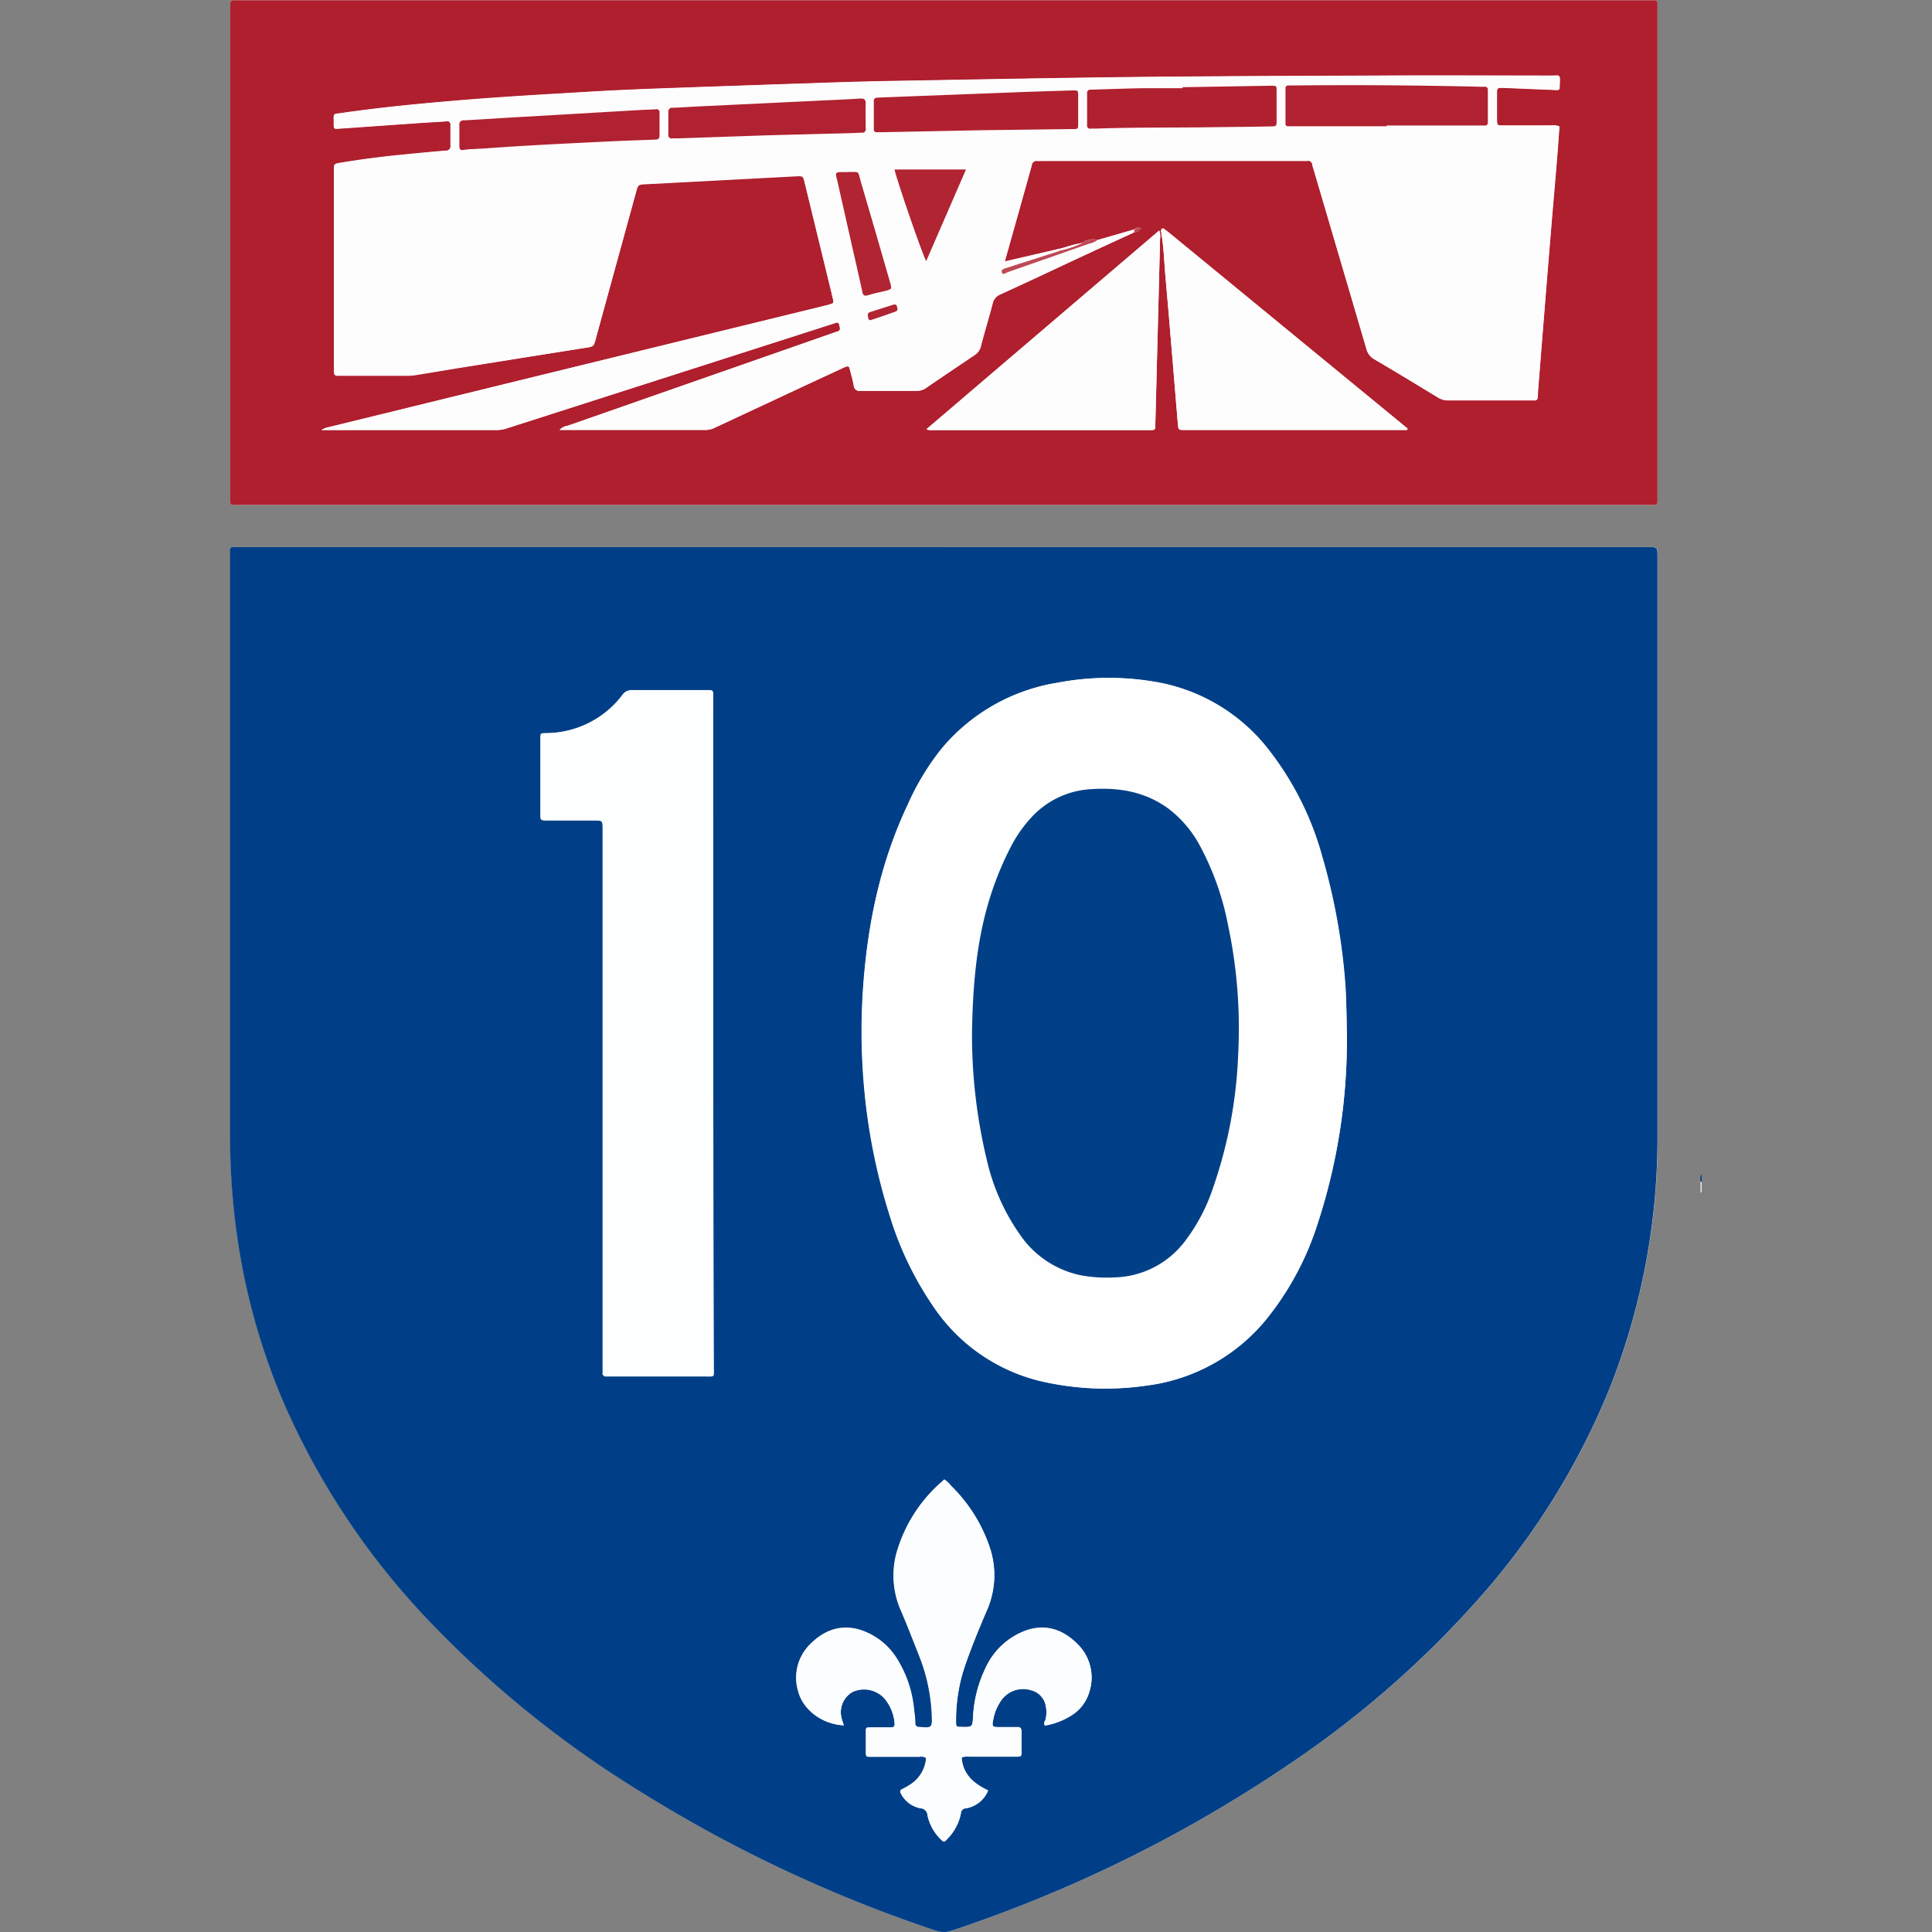 <svg id="Calque_1" data-name="Calque 1" xmlns="http://www.w3.org/2000/svg" viewBox="0 0 350 350"><rect x="0" y="0" width="350" height="350" fill="#808080" stroke="none"/><defs><style>.cls-1{fill:#fcfcfd;}.cls-2{fill:#014087;}.cls-3{fill:#003f87;}.cls-4{fill:#af1f2e;}.cls-5{fill:#fefefe;}.cls-6{fill:#fdfefe;}.cls-7{fill:#fcfdfe;}.cls-8{fill:#fefdfd;}.cls-9{fill:#be4955;}.cls-10{fill:#b02231;}.cls-11{fill:#b02130;}.cls-12{fill:#b12432;}</style></defs><title>Icons_Hikster_2_colors_V2</title><path class="cls-1" d="M308.08,216l0-2c0,0.11.09,0.13,0.18,0.07V216h-0.21Z"/><path class="cls-2" d="M308.29,214.07c-0.09.06-.15,0-0.18-0.07a1.43,1.43,0,0,1,.18-1.31v1.38Z"/><path class="cls-1" d="M171,99.1H43.66c-0.41,0-.83,0-1.24,0a0.57,0.57,0,0,0-.7.72c0,0.23,0,.46,0,0.69q0,52.55,0,105.11a128.85,128.85,0,0,0,1.38,19.07,119.38,119.38,0,0,0,8.44,29.68,135.55,135.55,0,0,0,27,40.09,190.57,190.57,0,0,0,37.21,29.92,250.38,250.38,0,0,0,53.81,25.36,4.27,4.27,0,0,0,2.9,0,248.08,248.08,0,0,0,61.06-30.1,179.9,179.9,0,0,0,33.87-29.44,132.59,132.59,0,0,0,24.11-38.38,123.19,123.19,0,0,0,8.8-46.63q0-52.14,0-104.28c0-1.82,0-1.82-1.82-1.82H171Zm0-7.64H298.57c1.93,0,1.7.23,1.7-1.66q0-44,0-88c0-2,.26-1.75-1.75-1.75H43.42c-1.88,0-1.7-.27-1.7,1.67q0,44,0,88c0,2-.25,1.74,1.75,1.74H171Z"/><path class="cls-3" d="M171,99.1H298.45c1.82,0,1.82,0,1.82,1.82q0,52.14,0,104.28a123.19,123.19,0,0,1-8.8,46.63,132.59,132.59,0,0,1-24.11,38.38,179.9,179.9,0,0,1-33.87,29.44,248.08,248.08,0,0,1-61.06,30.1,4.27,4.27,0,0,1-2.9,0,250.38,250.38,0,0,1-53.81-25.36A190.57,190.57,0,0,1,78.5,294.46a135.55,135.55,0,0,1-27-40.09,119.38,119.38,0,0,1-8.44-29.68,128.85,128.85,0,0,1-1.38-19.07q0-52.55,0-105.11c0-.23,0-0.46,0-0.69a0.57,0.57,0,0,1,.7-0.72c0.41,0,.82,0,1.24,0H171Zm73,88.68c-0.06-3-.08-5.83-0.27-8.63a112.36,112.36,0,0,0-4.23-23.93,55.08,55.08,0,0,0-9.32-18.87,33,33,0,0,0-19.73-12.58,49.52,49.52,0,0,0-19-.05,34.37,34.37,0,0,0-20.92,11.95,46.09,46.09,0,0,0-6.1,10.1c-4.78,10.13-7.11,20.88-8,32a114,114,0,0,0,.2,20.35,109.1,109.1,0,0,0,4.56,22.19,60,60,0,0,0,7.91,16.42,32.54,32.54,0,0,0,20.9,13.81,51.53,51.53,0,0,0,17.63.49,33.4,33.4,0,0,0,21.73-12,53.16,53.16,0,0,0,9.27-17.22A106.9,106.9,0,0,0,244,187.79Zm-114.79-.5q0-30.44,0-60.88c0-1.43.11-1.34-1.34-1.34-4.45,0-8.89,0-13.34,0a2,2,0,0,0-1.71.85A17.41,17.41,0,0,1,99,132.85c-1,0-1,0-1,1.09q0,6.82,0,13.64c0,1,0,1.06,1.07,1.06,2.8,0,5.59,0,8.39,0,1.82,0,1.82,0,1.82,1.81q0,48.48,0,97c0,0.41,0,.83,0,1.24a0.54,0.54,0,0,0,.63.68c0.32,0,.64,0,1,0h16.77c1.91,0,1.65.21,1.65-1.71Q129.22,217.45,129.22,187.29Zm23.65,125.27c-0.14-.44-0.29-0.86-0.39-1.3a4.24,4.24,0,0,1,1.93-4.74,5,5,0,0,1,5.8,1.11,8,8,0,0,1,1.87,4.5c0.07,0.63-.17.82-0.76,0.8-1.15,0-2.29,0-3.44,0s-1,0-1,1q0,1.65,0,3.31c0,1,0,1,1,1h8.66a1.77,1.77,0,0,1,1.25.2A6.26,6.26,0,0,1,165,323.2a14.32,14.32,0,0,1-1.54.89,0.47,0.47,0,0,0-.25.76,5,5,0,0,0,3.48,2.67,1.37,1.37,0,0,1,1.35,1.34,8.53,8.53,0,0,0,2.18,4.08c0.79,0.87.79,0.86,1.55,0a9,9,0,0,0,2.31-4.47,0.94,0.94,0,0,1,.93-0.93,5.26,5.26,0,0,0,4-3.21c-2.64-1.25-4.6-2.95-4.8-6a3.22,3.22,0,0,1,1.46-.15h8.39c1,0,1,0,1-1,0-1.15,0-2.3,0-3.44,0-.64-0.15-0.91-0.84-0.88-1.1,0-2.2,0-3.3,0s-1.25-.11-1-1.27a8.81,8.81,0,0,1,1.36-3.43,4.84,4.84,0,0,1,5.55-2,3.54,3.54,0,0,1,2.63,2.88,5.34,5.34,0,0,1-.09,2.59,0.84,0.84,0,0,0-.08.93,13.07,13.07,0,0,0,4.69-1.76,7.5,7.5,0,0,0,3.38-4.37,8.47,8.47,0,0,0-2.28-8.74c-2.61-2.55-5.73-3.59-9.32-2.3a12.91,12.91,0,0,0-7.23,6.79,22.9,22.9,0,0,0-2.24,8.74c-0.14,1.95-.11,1.95-2.09,1.9-1,0-1,0-1-1.11a30.44,30.44,0,0,1,1.63-10c1.18-3.43,2.55-6.78,4-10.11a15.81,15.81,0,0,0,.35-11.67,28.11,28.11,0,0,0-6.9-10.8,4.54,4.54,0,0,0-1.21-1.13c-0.73.68-1.43,1.27-2.06,1.93a26.65,26.65,0,0,0-6.27,10.39,15.62,15.62,0,0,0,.43,11.16c1.2,2.78,2.28,5.6,3.4,8.42a32.56,32.56,0,0,1,2.28,10.72c0.1,2.36,0,2.44-2.37,2.21a0.59,0.59,0,0,1-.65-0.66c0-.82-0.12-1.65-0.22-2.47a21,21,0,0,0-3.07-9.18,12.23,12.23,0,0,0-6.53-5.22c-3.51-1.14-6.54-.09-9.07,2.38a8.44,8.44,0,0,0-2.3,8.61C145.46,309.79,149,312.39,152.86,312.56Z"/><path class="cls-4" d="M171,91.46H43.47c-2,0-1.75.3-1.75-1.74q0-44,0-88c0-1.94-.19-1.67,1.7-1.67h255.1c2,0,1.75-.25,1.75,1.75q0,44,0,88c0,1.89.23,1.66-1.7,1.66H171ZM196.09,44a38.5,38.5,0,0,0-3.87,1L182,47.35c1.68-6,3.3-11.69,4.89-17.43a0.85,0.85,0,0,1,1-.8,5.73,5.73,0,0,0,.69,0h47.44c0.23,0,.46,0,0.69,0a0.76,0.76,0,0,1,1,.69,6.56,6.56,0,0,0,.22.79q4.8,16.29,9.59,32.59A2.92,2.92,0,0,0,249,65.07c3.84,2.25,7.63,4.56,11.43,6.87a3.52,3.52,0,0,0,1.93.56c5,0,9.9,0,14.85,0H278a0.49,0.49,0,0,0,.53-0.5c0-.32,0-0.64.06-1q0.59-7.41,1.18-14.82,0.65-8.1,1.32-16.19c0.32-3.93.66-7.87,1-11.8,0.15-1.78.26-3.56,0.39-5.3a3.06,3.06,0,0,0-1.59-.18c-2.89,0-5.78,0-8.66,0-1,0-1,0-1.06-1.08q0-2.34,0-4.68c0-1.09,0-1.11,1.16-1.07l9.2,0.38c1,0,1,0,1-.94,0.1-2,.09-1.64-1.55-1.64-10.36,0-20.72-.08-31.08,0-14.71.06-29.43,0.1-44.14,0.26s-29.24.46-43.86,0.71q-6.26.11-12.51,0.33-14.5.49-29,1c-4.4.16-8.79,0.34-13.18,0.6-8.83.52-17.66,1-26.47,1.79-6.25.54-12.5,1.17-18.71,2.07-1.84.27-1.55-.06-1.59,1.82,0,1.14,0,1.13,1.14,1l14.26-1c1.65-.11,3.29-0.19,4.94-0.31a0.63,0.63,0,0,1,.81.75c0,1.19,0,2.39,0,3.58a0.81,0.81,0,0,1-.89,1c-2.56.2-5.11,0.46-7.66,0.71q-5.68.54-11.31,1.47c-1.23.2-1.24,0.23-1.24,1.32q0,18,0,36.09c0,1.13,0,1.14,1.13,1.15q6.05,0,12.1,0a11.54,11.54,0,0,0,1.78-.16c2.53-.41,5.06-0.84,7.59-1.25L106.18,63c1.38-.22,1.38-0.24,1.77-1.62L108,61.1l7.21-26.26c0.38-1.37.38-1.38,1.84-1.46l8.24-.43,18.94-1c1.24-.07,1.25,0,1.53,1.14L149.6,48.8c0.42,1.74.85,3.47,1.26,5.21,0.22,0.92.2,0.92-.75,1.19l-0.4.11L107.83,65.56,59.54,77.38a3.42,3.42,0,0,0-1.29.52H90.09A6,6,0,0,0,92,77.54L132.38,64.6l18.7-6c0.38-.12.82-0.4,0.95,0.29,0.09,0.47.37,1-.42,1.2a7.39,7.39,0,0,0-.78.27l-48,16.78a2.37,2.37,0,0,0-1.47.76c8.91,0,17.71,0,26.51,0a3.9,3.9,0,0,0,1.7-.45L147.66,69l5.1-2.38c1-.46,1-0.45,1.26.56s0.48,1.77.64,2.67a1,1,0,0,0,1.19.94c3.44,0,6.88,0,10.31,0a2.74,2.74,0,0,0,1.64-.55c2.91-2,5.83-4,8.77-5.94a2.58,2.58,0,0,0,1.12-1.63c0.68-2.57,1.45-5.12,2.13-7.69a2.29,2.29,0,0,1,1.41-1.67c5.12-2.34,10.22-4.75,15.33-7.13,2.95-1.37,5.9-2.72,8.85-4.08a1.67,1.67,0,0,0,1.29-.71,1,1,0,0,0-1.21.16l-6.69,1.93A3,3,0,0,0,196.09,44Zm58.8,33.92,0.11-.27L212.08,42.39c-0.42-.35-0.87-0.67-1.3-1l-0.13,0-0.09,0a0.66,0.66,0,0,0-.2.65c0.47,2.63.53,5.29,0.77,7.94,0.79,8.91,1.5,17.83,2.25,26.74,0.1,1.17.09,1.17,1.28,1.18h40.24ZM210,41.76l-42.16,36a2.35,2.35,0,0,0,.46.16h40c1,0,1,0,1-1.14q0.43-16.79.86-33.59A2.61,2.61,0,0,0,210,41.76Z"/><path class="cls-5" d="M244,187.79a106.9,106.9,0,0,1-5.32,34A53.16,53.16,0,0,1,229.42,239a33.4,33.4,0,0,1-21.73,12,51.53,51.53,0,0,1-17.63-.49,32.54,32.54,0,0,1-20.9-13.81,60,60,0,0,1-7.91-16.42,109.1,109.1,0,0,1-4.56-22.19,114,114,0,0,1-.2-20.35c0.84-11.11,3.17-21.86,8-32a46.09,46.09,0,0,1,6.1-10.1,34.37,34.37,0,0,1,20.92-11.95,49.52,49.52,0,0,1,19,.05,33,33,0,0,1,19.73,12.58,55.08,55.08,0,0,1,9.32,18.87,112.36,112.36,0,0,1,4.23,23.93C243.92,182,243.95,184.75,244,187.79Zm-67.91-.84a96.71,96.71,0,0,0,2.68,23.27,38.41,38.41,0,0,0,6,13.5A17.68,17.68,0,0,0,195.54,231a25.38,25.38,0,0,0,6.15.44,16.53,16.53,0,0,0,13-6.62,32.88,32.88,0,0,0,4.76-8.8,83,83,0,0,0,4.85-25.44,89.8,89.8,0,0,0-1.84-23,50.51,50.51,0,0,0-5-14.22,20.69,20.69,0,0,0-5.92-7c-4.15-3-8.87-3.78-13.84-3.45a15.85,15.85,0,0,0-11,5.26,23.81,23.81,0,0,0-3.6,5.19,57.31,57.31,0,0,0-4.38,11.26C176.72,172.07,176.22,179.67,176.09,186.95Z"/><path class="cls-6" d="M129.22,187.29q0,30.16,0,60.32c0,1.91.25,1.7-1.65,1.71H110.79c-0.32,0-.64,0-1,0a0.54,0.54,0,0,1-.63-0.68c0-.41,0-0.83,0-1.24q0-48.48,0-97c0-1.81,0-1.81-1.82-1.81-2.8,0-5.59,0-8.39,0-1.05,0-1.07,0-1.07-1.06q0-6.82,0-13.64c0-1.06,0-1.08,1-1.09a17.41,17.41,0,0,0,13.88-6.94,2,2,0,0,1,1.71-.85c4.44,0,8.89,0,13.34,0,1.45,0,1.34-.09,1.34,1.34Q129.22,156.85,129.22,187.29Z"/><path class="cls-7" d="M152.86,312.56c-3.83-.18-7.4-2.77-8.28-6.16a8.44,8.44,0,0,1,2.3-8.61c2.53-2.47,5.56-3.52,9.07-2.38a12.23,12.23,0,0,1,6.53,5.22,21,21,0,0,1,3.07,9.18c0.1,0.82.17,1.64,0.22,2.47a0.59,0.59,0,0,0,.65.66c2.37,0.22,2.47.14,2.37-2.21A32.56,32.56,0,0,0,166.51,300c-1.11-2.81-2.2-5.64-3.4-8.42a15.62,15.62,0,0,1-.43-11.16A26.65,26.65,0,0,1,169,270c0.63-.67,1.33-1.26,2.06-1.93a4.54,4.54,0,0,1,1.21,1.13,28.11,28.11,0,0,1,6.9,10.8,15.81,15.81,0,0,1-.35,11.67c-1.43,3.32-2.81,6.68-4,10.11a30.44,30.44,0,0,0-1.63,10c0,1.08,0,1.08,1,1.11,2,0.05,2,0,2.09-1.9a22.9,22.9,0,0,1,2.24-8.74,12.91,12.91,0,0,1,7.23-6.79c3.6-1.29,6.72-.25,9.32,2.3a8.47,8.47,0,0,1,2.28,8.74,7.5,7.5,0,0,1-3.38,4.37,13.07,13.07,0,0,1-4.69,1.76,0.84,0.84,0,0,1,.08-0.93,5.34,5.34,0,0,0,.09-2.59,3.54,3.54,0,0,0-2.63-2.88,4.84,4.84,0,0,0-5.55,2,8.81,8.81,0,0,0-1.36,3.43c-0.22,1.17-.13,1.26,1,1.27s2.2,0,3.3,0c0.69,0,.86.25,0.84,0.88,0,1.15,0,2.3,0,3.44,0,0.94,0,1-1,1h-8.39a3.22,3.22,0,0,0-1.46.15c0.19,3.07,2.16,4.77,4.8,6a5.26,5.26,0,0,1-4,3.21,0.94,0.94,0,0,0-.93.93,9,9,0,0,1-2.31,4.47c-0.76.82-.76,0.83-1.55,0a8.53,8.53,0,0,1-2.18-4.08,1.37,1.37,0,0,0-1.35-1.34,5,5,0,0,1-3.48-2.67,0.47,0.47,0,0,1,.25-0.76,14.32,14.32,0,0,0,1.54-.89,6.26,6.26,0,0,0,2.78-4.79,1.77,1.77,0,0,0-1.25-.2h-8.66c-1,0-1,0-1-1s0-2.2,0-3.31c0-.94,0-1,1-1s2.29,0,3.44,0c0.59,0,.83-0.17.76-0.8a8,8,0,0,0-1.87-4.5,5,5,0,0,0-5.8-1.11,4.24,4.24,0,0,0-1.93,4.74C152.57,311.7,152.73,312.12,152.86,312.56Z"/><path class="cls-8" d="M198.82,43.51l6.69-1.93-0.09.55c-3,1.36-5.91,2.71-8.85,4.08-5.11,2.38-10.2,4.79-15.33,7.13A2.29,2.29,0,0,0,179.84,55c-0.68,2.57-1.45,5.12-2.13,7.69a2.58,2.58,0,0,1-1.12,1.63c-2.94,2-5.86,3.94-8.77,5.94a2.74,2.74,0,0,1-1.64.55c-3.44,0-6.88,0-10.31,0a1,1,0,0,1-1.19-.94c-0.16-.9-0.42-1.79-0.64-2.67s-0.26-1-1.26-.56L147.66,69l-18.06,8.43a3.9,3.9,0,0,1-1.7.45c-8.8,0-17.6,0-26.51,0a2.37,2.37,0,0,1,1.47-.76l48-16.78a7.39,7.39,0,0,1,.78-0.27c0.79-.18.51-0.73,0.42-1.2-0.13-.68-0.56-0.41-0.95-0.29l-18.7,6L92,77.54a6,6,0,0,1-1.87.37H58.26a3.42,3.42,0,0,1,1.29-.52l48.29-11.83,41.89-10.24,0.26-.08c1.09-.3,1.1-0.31.88-1.22-0.41-1.74-.84-3.48-1.26-5.21L145.79,33c-0.29-1.18-.29-1.2-1.53-1.14l-18.94,1-8.24.43c-1.46.08-1.46,0.09-1.84,1.46L108,61.1l-0.08.26c-0.39,1.37-.38,1.39-1.77,1.62L83.13,66.68c-2.53.41-5.06,0.85-7.59,1.25a11.54,11.54,0,0,1-1.78.16q-6.05,0-12.1,0c-1.11,0-1.13,0-1.13-1.15q0-18,0-36.09c0-1.09,0-1.12,1.24-1.32q5.63-.93,11.31-1.47c2.55-.24,5.11-0.51,7.66-0.71a0.81,0.81,0,0,0,.89-1c0-1.19,0-2.39,0-3.58A0.63,0.63,0,0,0,80.82,22c-1.65.12-3.29,0.19-4.94,0.31l-14.26,1c-1.14.08-1.16,0.1-1.14-1,0-1.88-.25-1.55,1.59-1.82,6.21-.9,12.45-1.53,18.71-2.07,8.81-.76,17.64-1.27,26.47-1.79,4.39-.26,8.79-0.44,13.18-0.6q14.5-.54,29-1,6.25-.21,12.51-0.33c14.62-.26,29.24-0.55,43.86-0.71s29.43-.21,44.14-0.26c10.36,0,20.72,0,31.08,0,1.64,0,1.64-.35,1.55,1.64,0,1-.07,1-1,0.94l-9.2-.38c-1.15,0-1.16,0-1.16,1.07q0,2.34,0,4.68c0,1.06,0,1.08,1.06,1.08,2.89,0,5.78,0,8.66,0a3.06,3.06,0,0,1,1.59.18c-0.13,1.74-.25,3.52-0.39,5.3-0.32,3.93-.66,7.87-1,11.8q-0.67,8.1-1.32,16.19-0.6,7.41-1.18,14.82c0,0.32,0,.64-0.06,1a0.49,0.49,0,0,1-.53.5h-0.82c-5,0-9.9,0-14.85,0a3.52,3.52,0,0,1-1.93-.56c-3.8-2.31-7.6-4.62-11.43-6.87a2.92,2.92,0,0,1-1.43-1.87q-4.78-16.3-9.59-32.59a6.56,6.56,0,0,1-.22-0.79,0.76,0.76,0,0,0-1-.69c-0.23,0-.46,0-0.69,0H188.61a5.73,5.73,0,0,1-.69,0,0.85,0.85,0,0,0-1,.8c-1.59,5.74-3.21,11.47-4.89,17.43L192.22,45v0.39c-0.34.12-.69,0.25-1,0.36-2.91.93-5.82,1.86-8.73,2.8-0.45.15-1.19,0.24-.93,0.9,0.18,0.46.74,0,1.08-.12q7.37-2.55,14.73-5.15A4.48,4.48,0,0,0,198.82,43.51Zm52.39-20.63V22.75h17.72a0.51,0.51,0,0,0,.62-0.54q0-3,0-5.92a0.51,0.51,0,0,0-.61-0.56h-0.69q-16.82-.41-33.64-0.24h-1.1a0.51,0.51,0,0,0-.62.55q0,3.16,0,6.33a0.44,0.44,0,0,0,.48.52h17.85Zm-37-7.08V16c-2.38,0-4.76,0-7.14,0-3.07.05-6.13,0.17-9.19,0.26-0.45,0-1-.08-0.95.65,0,1.93,0,3.85,0,5.78a0.55,0.55,0,0,0,.68.63h0.82c6.45-.2,12.9-0.17,19.36-0.23,4.12,0,8.24-.1,12.36-0.16,1.1,0,1.11,0,1.12-1.14,0-1.74,0-3.48,0-5.23,0-1,0-1-1-1Zm-36.33,7.79,16.36-.25c1.08,0,1.1,0,1.1-1q0-2.48,0-5c0-1,0-1-1-1-3.62.12-7.24,0.23-10.85,0.36l-23.76.91-0.82.05a0.54,0.54,0,0,0-.59.6q0,2.55,0,5.1a0.49,0.49,0,0,0,.59.55h1Zm-38.81.91,15.32-.38c0.55,0,1.1-.06,1.65-0.07a0.62,0.62,0,0,0,.69-0.78c0-1.51,0-3,0-4.54,0-.79-0.33-0.92-1-0.87-1.32.09-2.65,0.16-4,.22l-25.52,1.22c-1.46.07-2.92,0.18-4.39,0.24a0.69,0.69,0,0,0-.84.78q0,2,0,4a0.63,0.63,0,0,0,.82.75c0.36,0,.73,0,1.1,0ZM85.65,27v0c0.55,0,1.1-.05,1.65-0.09,7.4-.56,14.82-0.91,22.23-1.27,3-.15,6-0.24,8.93-0.36,0.51,0,1,0,1-.74,0-1.38,0-2.76,0-4.13a0.54,0.54,0,0,0-.67-0.63c-1,.05-2,0.08-3,0.14L93.3,21.21c-3.06.18-6.13,0.39-9.19,0.55a0.75,0.75,0,0,0-.89.89c0,1.24,0,2.48,0,3.72,0,0.55.11,0.88,0.79,0.75A15,15,0,0,1,85.65,27ZM175,30.7h-12.9c0.24,1.49,5.09,15.6,5.73,16.59Zm-21.45.46h-1c-1.21,0-1.23,0-1,1.25,0,0.09.06,0.17,0.08,0.26l2.6,11.51c0.65,2.86,1.31,5.71,1.93,8.57,0.15,0.67.35,0.95,1.1,0.71,1-.31,1.95-0.49,2.92-0.73,1.38-.35,1.39-0.35,1-1.68Q158.59,42,156,33C155.34,30.88,155.9,31.2,153.53,31.16ZM157.72,58l2.18-.74,2.32-.82c0.49-.18.38-0.54,0.28-0.91s-0.39-.43-0.74-0.32l-4.17,1.33c-0.5.16-.43,0.51-0.33,0.88S157.29,58,157.72,58Z"/><path class="cls-8" d="M254.89,77.9H214.65c-1.18,0-1.18,0-1.28-1.18-0.74-8.91-1.46-17.83-2.25-26.74-0.23-2.65-.3-5.31-0.77-7.94a0.71,0.71,0,0,1,.16-0.64l0.13,0,0.13,0c0.44,0.33.88,0.65,1.3,1L255,77.63Z"/><path class="cls-8" d="M210,41.76a2.61,2.61,0,0,1,.16,1.41q-0.42,16.79-.86,33.59c0,1.11,0,1.14-1,1.14h-40a2.35,2.35,0,0,1-.46-0.16Z"/><path class="cls-9" d="M198.82,43.51a4.48,4.48,0,0,1-1.49.63q-7.36,2.58-14.73,5.15c-0.35.12-.91,0.58-1.08,0.12-0.26-.66.49-0.75,0.93-0.9,2.91-.95,5.82-1.87,8.73-2.8,0.35-.11.69-0.24,1-0.36A18.32,18.32,0,0,0,196.09,44,3,3,0,0,1,198.82,43.51Z"/><path class="cls-1" d="M196.09,44a18.32,18.32,0,0,1-3.87,1.36V45.08A20.52,20.52,0,0,1,196.09,44Z"/><path class="cls-9" d="M205.43,42.13l0.09-.55a1,1,0,0,1,1.21-.16A1.67,1.67,0,0,1,205.43,42.13Z"/><path class="cls-2" d="M176.09,186.95c0.13-7.28.63-14.87,2.65-22.28a57.31,57.31,0,0,1,4.38-11.26,23.81,23.81,0,0,1,3.6-5.19,15.85,15.85,0,0,1,11-5.26c5-.33,9.69.46,13.84,3.45a20.69,20.69,0,0,1,5.92,7,50.51,50.51,0,0,1,5,14.22,89.8,89.8,0,0,1,1.84,23A83,83,0,0,1,219.47,216a32.88,32.88,0,0,1-4.76,8.8,16.53,16.53,0,0,1-13,6.62,25.38,25.38,0,0,1-6.15-.44,17.68,17.68,0,0,1-10.78-7.31,38.41,38.41,0,0,1-6-13.5A96.71,96.71,0,0,1,176.09,186.95Z"/><path class="cls-10" d="M251.21,22.88H233.36a0.44,0.44,0,0,1-.48-0.52q0-3.16,0-6.33a0.51,0.51,0,0,1,.62-0.55h1.1q16.82-.17,33.64.24h0.69a0.51,0.51,0,0,1,.61.56q0,3,0,5.92a0.51,0.51,0,0,1-.62.54H251.21v0.13Z"/><path class="cls-11" d="M214.21,15.8l16.06-.27c1,0,1,0,1,1,0,1.74,0,3.48,0,5.23,0,1.12,0,1.13-1.12,1.14C226,23,221.91,23,217.8,23.07c-6.45.06-12.91,0-19.36,0.23h-0.82a0.55,0.55,0,0,1-.68-0.63c0-1.93,0-3.85,0-5.78,0-.73.5-0.64,0.95-0.65,3.06-.09,6.13-0.21,9.19-0.26,2.38,0,4.76,0,7.14,0V15.8Z"/><path class="cls-11" d="M177.89,23.59l-18,.36h-1a0.49,0.49,0,0,1-.59-0.55q0-2.55,0-5.1a0.54,0.54,0,0,1,.59-0.6l0.82-.05,23.76-.91c3.62-.14,7.24-0.25,10.85-0.36,1,0,1,0,1,1q0,2.48,0,5c0,1,0,1-1.1,1Z"/><path class="cls-10" d="M139.08,24.51L123,25.06c-0.37,0-.73,0-1.1,0a0.63,0.63,0,0,1-.82-0.75q0-2,0-4a0.69,0.69,0,0,1,.84-0.78c1.46-.06,2.92-0.17,4.39-0.24l25.52-1.22c1.33-.06,2.65-0.13,4-0.22,0.66,0,1,.08,1,0.87-0.06,1.51,0,3,0,4.54a0.62,0.62,0,0,1-.69.78c-0.55,0-1.1.05-1.65,0.07Z"/><path class="cls-10" d="M85.65,27a15,15,0,0,0-1.64.16c-0.67.13-.79-0.2-0.79-0.75,0-1.24,0-2.48,0-3.72a0.75,0.75,0,0,1,.89-0.89c3.07-.16,6.13-0.37,9.19-0.55l22.51-1.31c1-.06,2-0.08,3-0.14a0.54,0.54,0,0,1,.67.63c0,1.38,0,2.76,0,4.13,0,0.78-.53.72-1,0.74-3,.12-6,0.21-8.93.36-7.41.36-14.83,0.71-22.23,1.27-0.55,0-1.1.06-1.65,0.09v0Z"/><path class="cls-12" d="M175,30.7L167.79,47.3c-0.63-1-5.49-15.11-5.73-16.59H175Z"/><path class="cls-12" d="M153.53,31.16c2.37,0,1.81-.28,2.44,1.84q2.65,9,5.25,18.06c0.38,1.33.38,1.33-1,1.68-1,.24-2,0.42-2.92.73-0.75.24-1,0-1.1-.71-0.62-2.86-1.28-5.71-1.93-8.57l-2.6-11.51c0-.09-0.06-0.17-0.08-0.26-0.26-1.2-.23-1.23,1-1.25h1Z"/><path class="cls-12" d="M157.72,58c-0.44,0-.4-0.32-0.46-0.57s-0.16-.72.33-0.88l4.17-1.33c0.35-.11.63-0.12,0.74,0.32s0.21,0.73-.28.91l-2.32.82Z"/></svg>